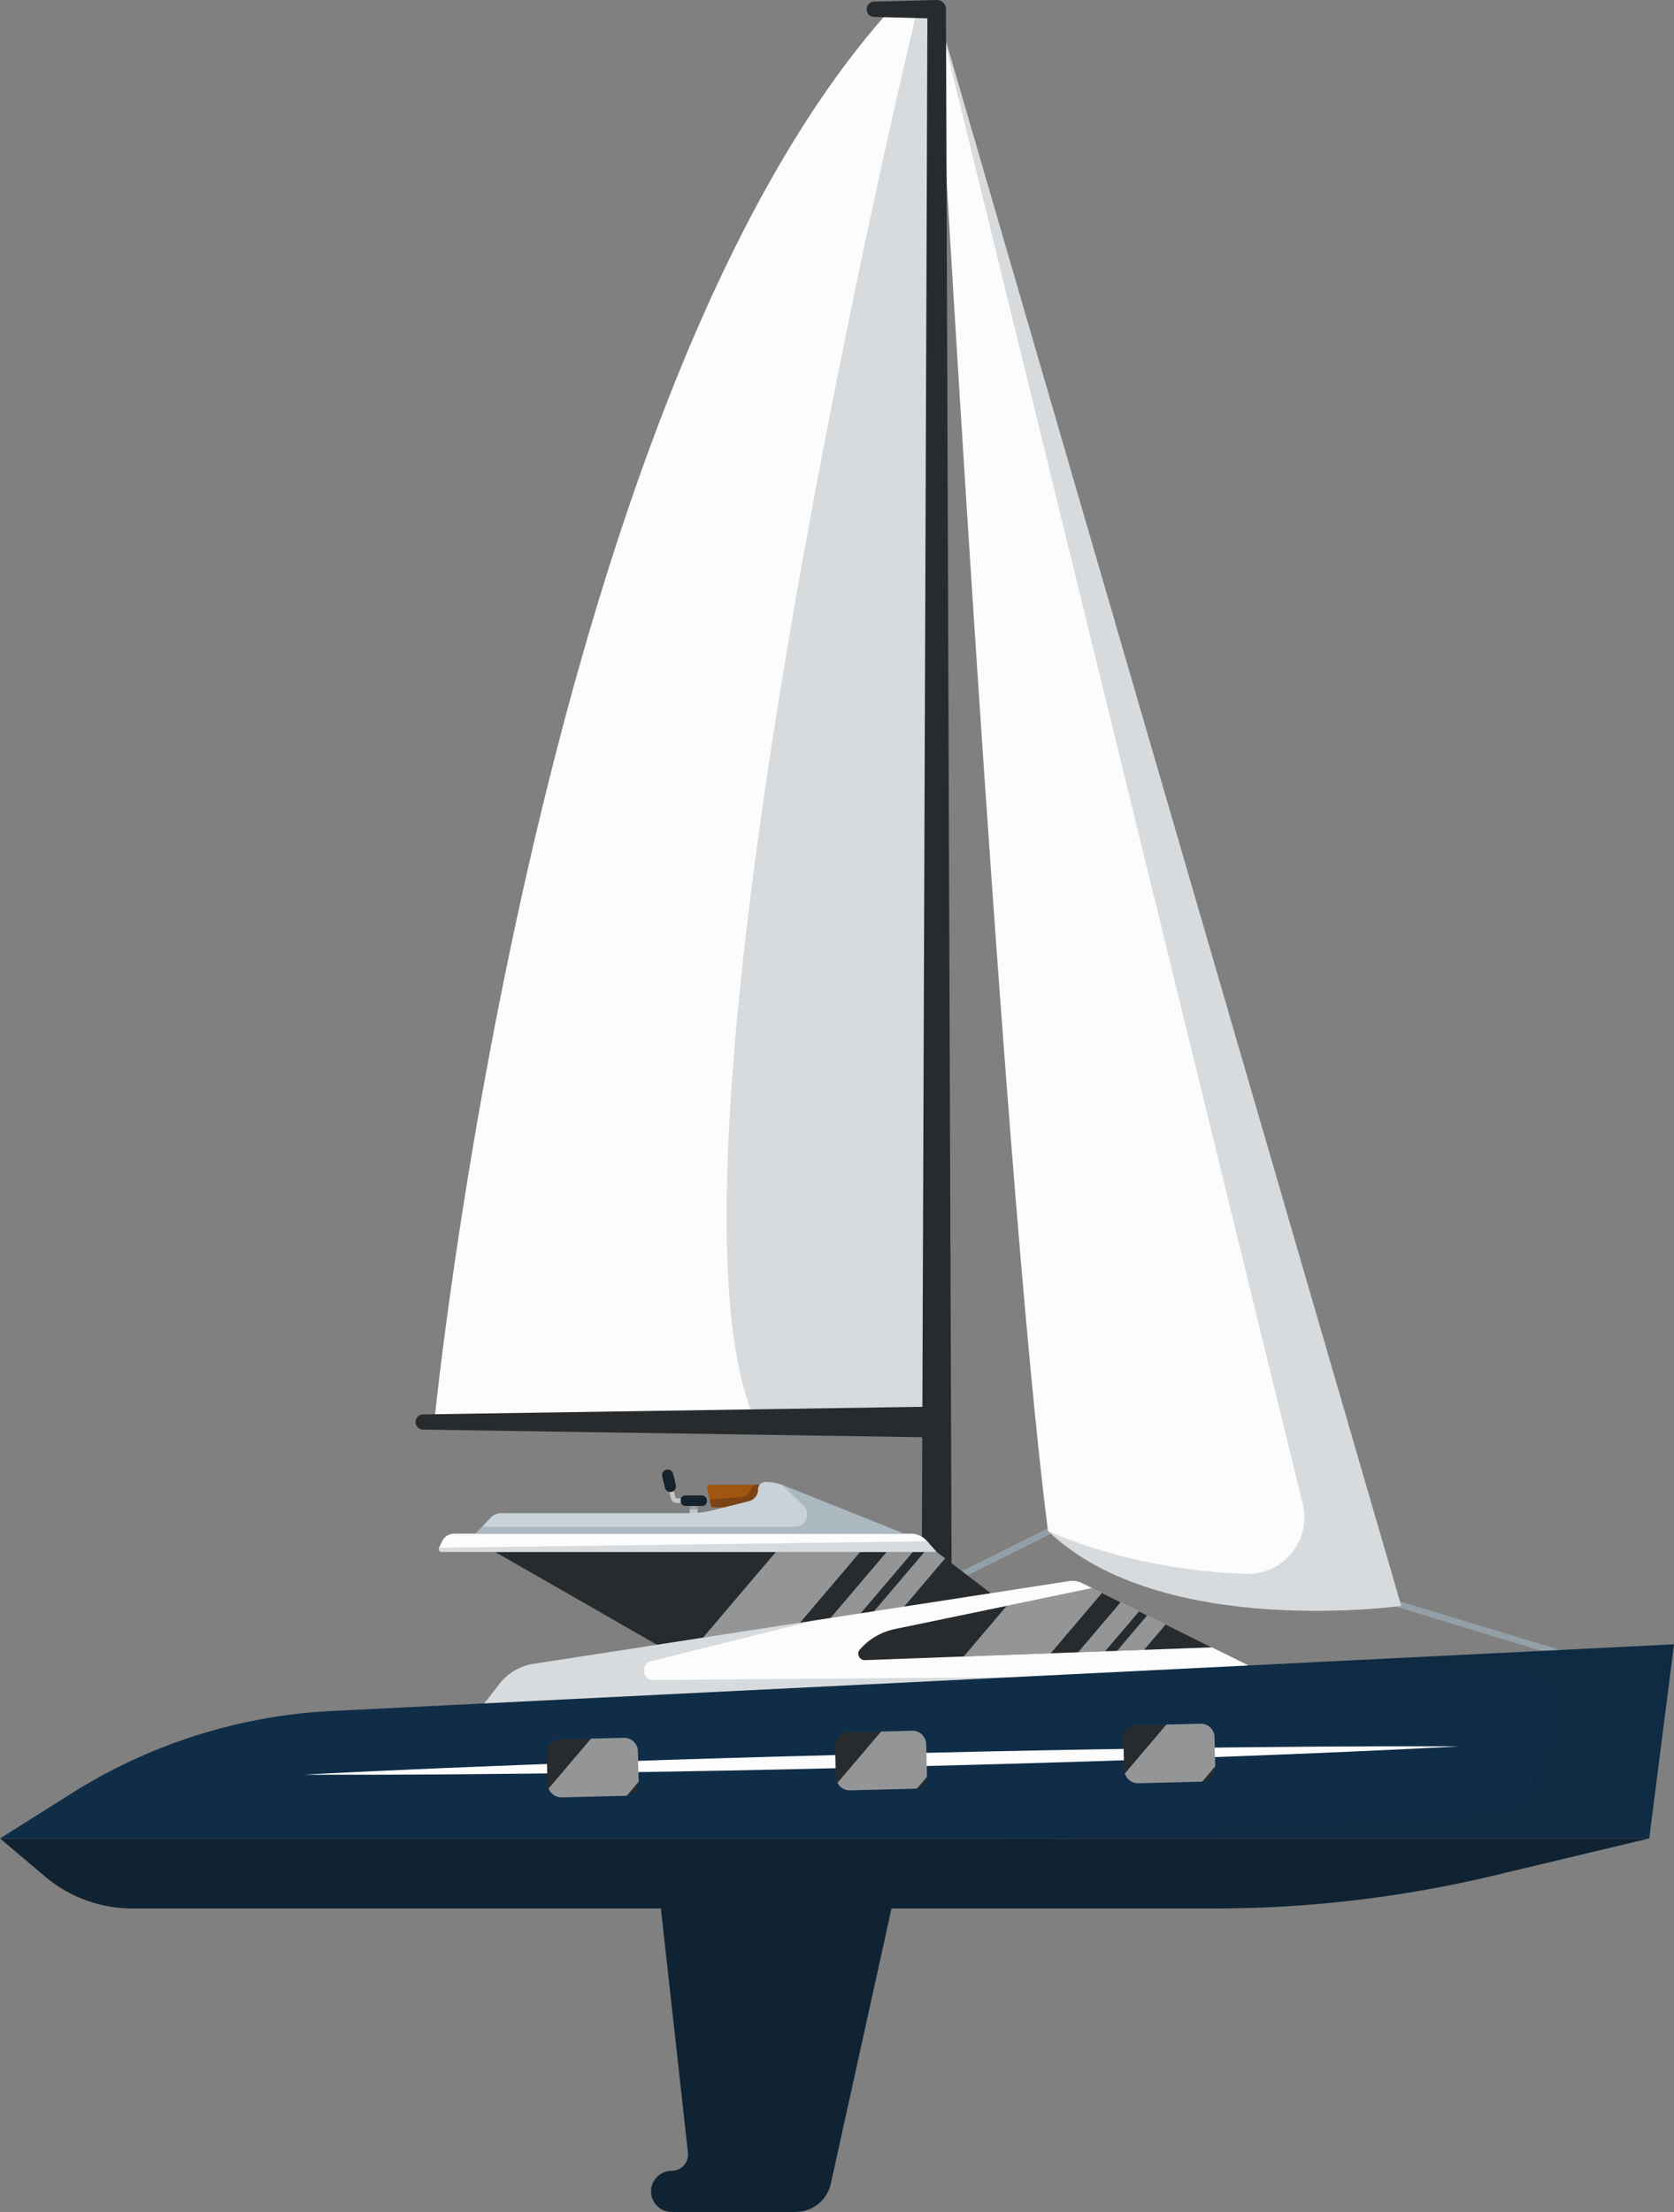 <svg xmlns="http://www.w3.org/2000/svg" viewBox="0 0 2128.51 2811.27"><rect x="0" y="0" width="2128.51" height="2811.27" fill="#808080" stroke="none"/><defs><style>.cls-1{isolation:isolate;}.cls-2{fill:#93a0a8;}.cls-3{fill:#fcfcfc;}.cls-4{fill:#a05511;}.cls-5{fill:#7c4314;}.cls-6{fill:#c0c6c9;}.cls-7,.cls-9{fill:#0f2535;mix-blend-mode:multiply;}.cls-7{opacity:0.25;}.cls-8{fill:#16232d;}.cls-9{opacity:0.15;}.cls-10{fill:#282b2d;}.cls-11,.cls-17{opacity:0.5;}.cls-12,.cls-17{fill:#fff;}.cls-13{fill:#102332;}.cls-14{fill:none;}.cls-15{fill:#0f2d47;}.cls-16{fill:#c8d2d8;}</style></defs><title>boat-b</title><g class="cls-1"><g id="Layer_1" data-name="Layer 1"><rect class="cls-2" x="1175.5" y="1958.1" width="253.07" height="7.94" transform="translate(-737.75 785.52) rotate(-26.46)"/><rect class="cls-2" x="1853.01" y="1860.99" width="7.94" height="403.88" transform="translate(-655.75 3242.03) rotate(-73.15)"/><path class="cls-3" d="M1191,11.8l590.65,2029.13s-305.35,43.1-449.14-95.27C1273.55,1487.45,1191,11.8,1191,11.8Z"/><path class="cls-4" d="M904.48,1915.59l-5.43-24.87a3,3,0,0,1,2.89-3.59h82.4l-24,29.85Z"/><path class="cls-5" d="M904.14,1914l1.19,1.58,54.72,1.35.42-.19,23.88-29.65H958.14l-6.72,10.52a11.16,11.16,0,0,1-8.56,5.12l-40.51,3.1Z"/><rect class="cls-6" x="877.13" y="1908.77" width="9.95" height="31.78"/><rect class="cls-7" x="877.13" y="1908.77" width="9.95" height="9.53"/><path class="cls-6" d="M872.77,1910.23h-12a8,8,0,0,1-7.8-6.15l-5.14-21.44a2.9,2.9,0,0,1,5.64-1.35l5.14,21.44a2.21,2.21,0,0,0,2.15,1.7h12a2.9,2.9,0,1,1,0,5.8Z"/><rect class="cls-8" x="865.45" y="1900.64" width="33.3" height="13.39" rx="5.77" ry="5.77"/><path class="cls-8" d="M852.36,1896.2a7.14,7.14,0,0,1-6.94-5.48l-3.4-14.18a7.14,7.14,0,0,1,13.89-3.33l3.4,14.18a7.15,7.15,0,0,1-7,8.81Z"/><path class="cls-3" d="M552.21,1807.29S680,513.46,1132.41,11.8H1191V1807.29Z"/><path class="cls-9" d="M1191,11.8h-24.58s-355.82,1469-205.51,1795.49H1191Z"/><path class="cls-10" d="M1188.74,1826.85,538,1816.93a9.64,9.64,0,0,1,0-19.28l650.71-9.92a19.57,19.57,0,1,1,.6,39.13Z"/><path class="cls-10" d="M1171.45,2167l7.77-2155.2L1191,23.6l-79.65-2.08a9.72,9.72,0,0,1,0-19.43L1191,0a11.49,11.49,0,0,1,11.79,11.19v.61l7.77,2155.2a19.56,19.56,0,1,1-39.13.14Z"/><polygon class="cls-10" points="1259.81 2024.88 1191.01 1972.45 629.53 1972.45 835.41 2090.41 1101.68 2090.41 1259.81 2024.88"/><g class="cls-11"><polygon class="cls-12" points="1160.69 1972.45 1127.42 1972.45 1027.13 2090.41 1060.4 2090.41 1160.69 1972.45"/><polygon class="cls-12" points="1191.01 1972.45 1175.43 1972.45 1075.14 2090.41 1101.68 2090.41 1112.07 2086.1 1201.74 1980.63 1191.01 1972.45"/><polygon class="cls-12" points="1093.7 1972.45 986.51 1972.45 886.22 2090.41 993.41 2090.41 1093.7 1972.45"/></g><path class="cls-13" d="M0,2336.56l57,48.19a172.87,172.87,0,0,0,111.59,40.84H1543.85a1532.1,1532.1,0,0,0,356-41.94L2097,2336.56Z"/><path class="cls-3" d="M615.85,2164.94l19.08-24.6a68.53,68.53,0,0,1,43.69-25.73l680.8-105.11a27.36,27.36,0,0,1,16.3,2.51l211.8,104.69-612.59,96.5Z"/><path class="cls-9" d="M770.37,2185.71c193.57-19.94,517.89-54.15,517.89-54.15l-457.17,3.72c-14.44.12-17.07-20.52-3.06-24,87.33-21.86,202.12-50.51,211.5-52.36l-360.89,55.72a68.53,68.53,0,0,0-43.69,25.73l-19.08,24.6Z"/><path class="cls-3" d="M1191,1972.45H561.56a3.72,3.72,0,0,1-3.34-5.35l4.17-8.54a16.62,16.62,0,0,1,14.94-9.33H1158a27.55,27.55,0,0,1,20.58,9.23Z"/><path class="cls-14" d="M1505.1,2076s567.44,10.37,555.52,17.25S1529.88,2167,1529.88,2167Z"/><path class="cls-15" d="M0,2336.56l91.62-57.66a684.58,684.58,0,0,1,330.71-104.36l1706.19-84.69L2097,2336.56Z"/><path class="cls-16" d="M604.38,1949.24l19.86-20.6a17.93,17.93,0,0,1,12.91-5.49H877.57a111.83,111.83,0,0,0,27.12-3.34l47.5-11.88a15.49,15.49,0,0,0,11.73-15h0a9.46,9.46,0,0,1,9.46-9.46h0a62.79,62.79,0,0,1,23.32,4.49l153.23,61.29Z"/><path class="cls-9" d="M996.7,1887.94q-1.44-.58-2.91-1.08l27.8,26.83c10.11,9.76,3.21,26.86-10.85,26.86h-398l-8.37,8.68h545.54Z"/><path class="cls-10" d="M1388.69,2018.43l-250.78,52a81.33,81.33,0,0,0-44.48,25.84h0a8.24,8.24,0,0,0,6.48,13.69L1541,2093.71Z"/><path class="cls-13" d="M835.41,2381.08l39.29,354.77a20.9,20.9,0,0,1-20.77,23.2h0a26.11,26.11,0,0,0-26.11,26.11h0a26.11,26.11,0,0,0,26.11,26.11h157.78a45.77,45.77,0,0,0,44.69-35.91l87-394.28Z"/><path class="cls-3" d="M386.15,2255.55l16.48-.89c10.75-.53,26.51-1.42,46.57-2.34s44.43-2.16,72.38-3.33l44.52-1.94,49.36-2,53.66-2.12,57.43-2.12c39.42-1.4,81-2.83,124-4.18l65.5-2,67.12-1.95,136.93-3.62,136.95-3.11,67.13-1.35,65.52-1.2c43-.75,84.62-1.37,124.06-1.9l57.46-.7,53.7-.51,49.4-.44,44.56-.24c28-.19,52.37-.18,72.45-.21s35.87.05,46.63.06l16.5.08-16.48.89c-10.75.54-26.51,1.42-46.57,2.35s-44.43,2.16-72.38,3.34l-44.52,1.95-49.36,2-53.66,2.12-57.43,2.12c-39.42,1.4-81,2.82-124,4.18l-65.5,2-67.12,1.94L1120.54,2246l-136.95,3.09-67.13,1.34-65.52,1.19c-43,.75-84.62,1.37-124.06,1.9l-57.46.7-53.7.51-49.4.44-44.56.24c-28,.2-52.37.19-72.45.22s-35.87,0-46.63-.05Z"/><rect class="cls-10" x="695.87" y="2209.68" width="115.75" height="73.72" rx="17.49" ry="17.49" transform="translate(-54.85 19.15) rotate(-1.4)"/><rect class="cls-10" x="1062.45" y="2200.69" width="115.75" height="73.72" rx="17.49" ry="17.49" transform="translate(-54.53 28.14) rotate(-1.4)"/><rect class="cls-10" x="1429.04" y="2191.7" width="115.75" height="73.72" rx="17.49" ry="17.49" transform="translate(-54.2 37.13) rotate(-1.4)"/><path class="cls-9" d="M1272.68,2336.56H2097l31.54-246.71-464.8,23.07h0c-17.71.88,163.3,9.31,264,13.88a49.08,49.08,0,0,1,44.39,64.41l-25.36,76.85a49.08,49.08,0,0,1-43.9,33.63Z"/><path class="cls-9" d="M561.56,1972.45H1191l-12.07-13.56-620.71,8.21A3.72,3.72,0,0,0,561.56,1972.45Z"/><path class="cls-17" d="M811.13,2225.76a17.49,17.49,0,0,0-17.92-17.06l-41.76,1-53.93,63.43a17.5,17.5,0,0,0,16.76,11.23l80.74-2a17.6,17.6,0,0,0,2-.16l15.1-17.76Z"/><path class="cls-17" d="M1178.66,2255.49l-.95-38.73a17.49,17.49,0,0,0-17.92-17.06l-39.46,1-55.46,65.23a17.49,17.49,0,0,0,16,9.48l80.74-2a17.51,17.51,0,0,0,4.75-.78l12.15-14.29A17.59,17.59,0,0,0,1178.66,2255.49Z"/><path class="cls-17" d="M1544.29,2207.78a17.49,17.49,0,0,0-17.92-17.06l-43.22,1.06-52.88,62.2a17.5,17.5,0,0,0,17.17,12.42l80.74-2,.42,0,16.6-19.53Z"/><g class="cls-11"><polygon class="cls-12" points="1335.97 2101.28 1401.17 2024.6 1388.69 2018.43 1280.06 2040.97 1225.31 2105.36 1335.97 2101.28"/><polygon class="cls-12" points="1482.14 2064.62 1458.71 2053.04 1420.35 2098.16 1454.69 2096.9 1482.14 2064.62"/><polygon class="cls-12" points="1448.34 2047.91 1424.91 2036.33 1370.78 2099.99 1405.13 2098.72 1448.34 2047.91"/></g><path class="cls-9" d="M1694.81,2047q5-.11,9.74-.27h.1c46.4-1.51,77-5.83,77-5.83l-8.93-30.67L1191,11.8l465.42,1899.59c11.32,46.21-24.59,90.37-72.15,88.91-148-4.55-251.76-54.64-251.76-54.64,95.08,91.5,260.81,103.65,362.18,101.38Z"/></g></g></svg>